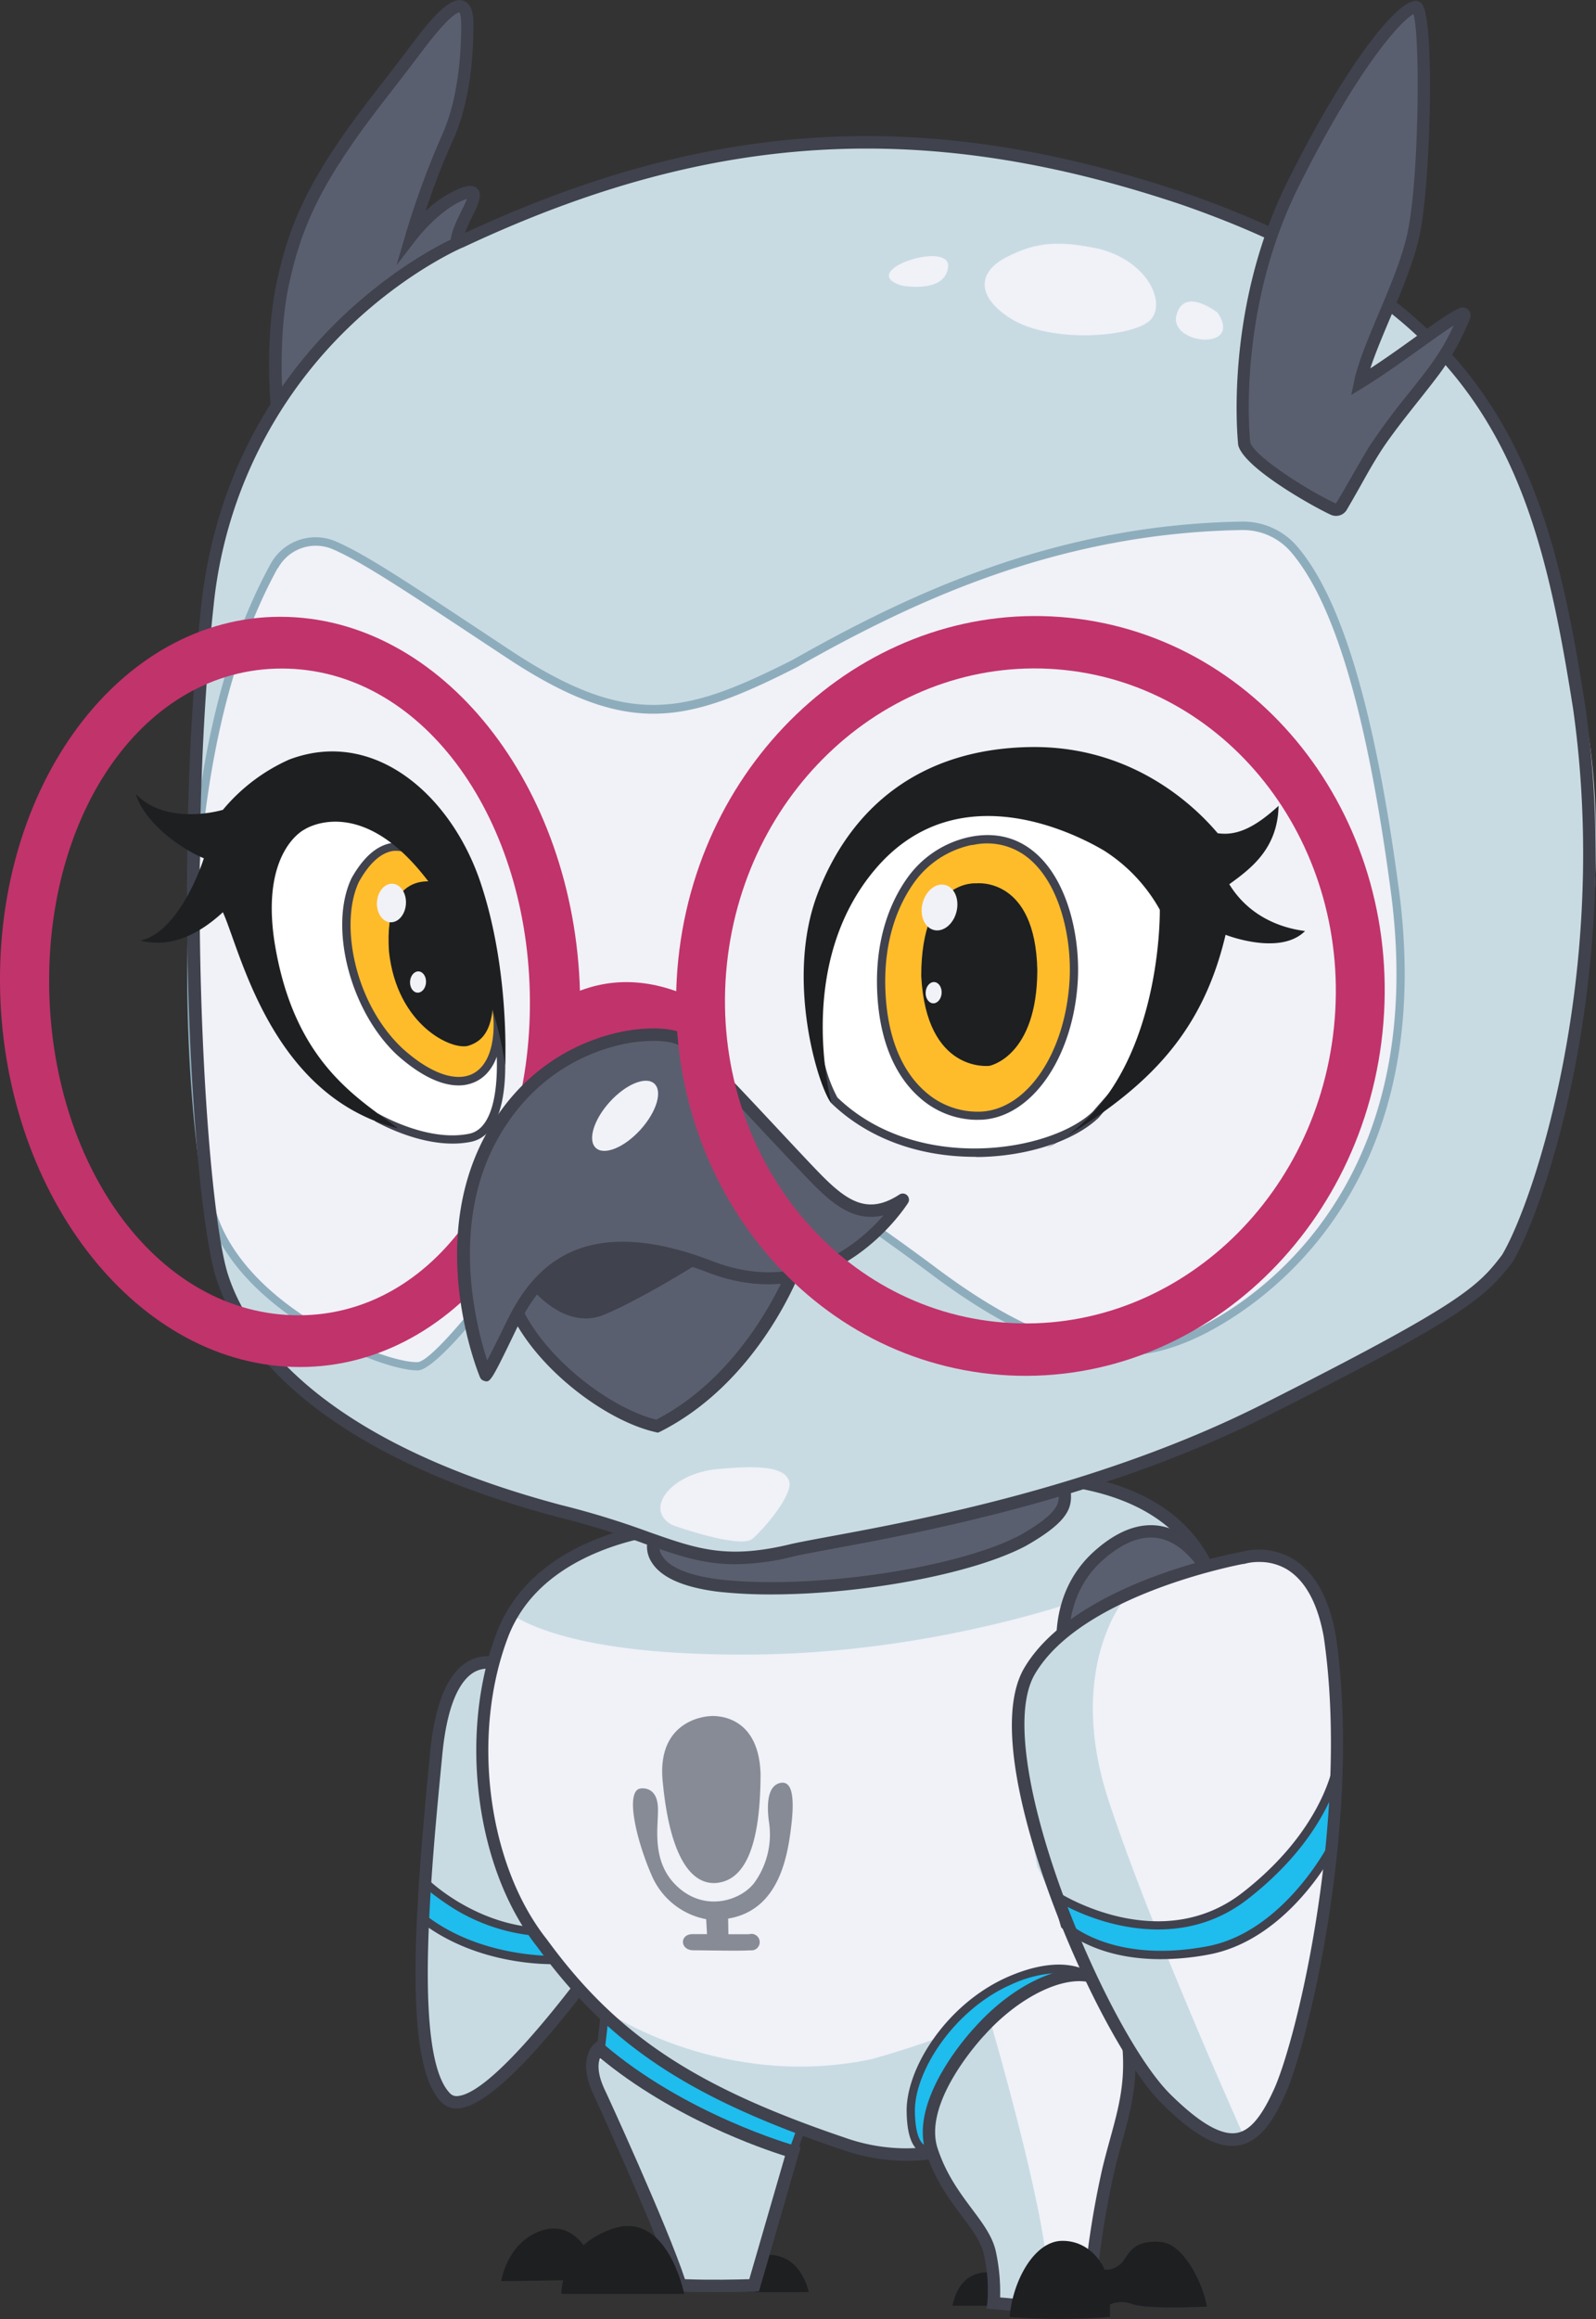 <svg id="Слой_1" data-name="Слой 1" xmlns="http://www.w3.org/2000/svg" viewBox="0 0 387.08 562.19"><rect x="0" y="0" width="387.08" height="562.19" fill="#333333" stroke="none"/><defs><style>.cls-1{fill:#5a5f70;}.cls-2{fill:#40424e;}.cls-3{fill:#1fbcee;}.cls-4{fill:#c8dbe3;}.cls-5{fill:#1d1f21;}.cls-6{fill:#f1f1f8;}.cls-7{fill:#878b96;}.cls-8{fill:#8eadbc;}.cls-9{fill:#fff;}.cls-10{fill:#c1336b;}.cls-11{fill:#febc2b;}</style></defs><title>RUBII_svg</title><path class="cls-1" d="M201.48,111.57s-1.6-17.22,1.78-31c2.47-11,6.23-19.33,12.34-28.82s11.32-15.49,20.13-27.19c8.48-11.27,11.92-12.2,11.93-5.29s-.65,18.3-4.83,27.51a203.11,203.11,0,0,0-8.68,23.65s6-7.88,12.59-10.13-1.58,6.63-1.69,12.16S203.08,117.37,201.48,111.57Z" transform="translate(-134.3 -13.33)"/><path class="cls-2" d="M202.34,113.65A2.27,2.27,0,0,1,200,112l-.05-.26c-.06-.71-1.58-17.63,1.82-31.55,2.39-10.67,6-19.15,12.54-29.27,4.26-6.6,8.08-11.54,12.92-17.79,2.13-2.75,4.55-5.87,7.27-9.49,7.5-10,10.28-10.75,12.17-10.11,2.2.73,2.45,3.61,2.46,5.72,0,7.83-.85,19.08-5,28.13a174.24,174.24,0,0,0-6.6,17.11,26,26,0,0,1,8.65-5.63c.85-.29,2.85-1,4,.32s.2,3.52-1.24,6.45c-1.07,2.19-2.41,4.91-2.46,6.84-.13,6-36.53,40.28-43.76,41.18Zm43.37-97.3c-.41,0-2.5.73-8.78,9.06-2.74,3.64-5.16,6.77-7.3,9.53-4.79,6.19-8.58,11.08-12.76,17.57-6.31,9.8-9.83,18-12.15,28.34-2.85,11.68-2.08,26-1.82,29.69,2.32-.77,9.48-5.63,21.72-17.09C236,82.76,243.33,74.18,243.55,72.36c0-2.58,1.49-5.5,2.76-8.09.42-.86.95-1.94,1.25-2.71a3.18,3.18,0,0,0-.33.11c-6,2.07-11.84,9.55-11.89,9.63l-4.88,6.35L232.71,70a206.61,206.61,0,0,1,8.76-23.85c3.88-8.56,4.69-19.35,4.69-26.89C246.15,17.18,245.83,16.52,245.71,16.35Z" transform="translate(-134.3 -13.33)"/><path class="cls-3" d="M281.09,500.64s-1.11,9.7-1.11,9.7L297.56,523l26.51,11.93,2.27.76,2.15-6-31.11-16.87-10.54-7.34Z" transform="translate(-134.3 -13.33)"/><path class="cls-2" d="M326.94,536.93l-3.19-1.07L297,523.79l-18.06-13,.61-5.43c.62-5.45.62-5.45,1.2-5.67l.56-.21,6.19,5.23L297.9,512l31.82,17.25ZM298.06,522.1,324.48,534l1.25.42,1.53-4.25-30.45-16.52-10.54-7.34-4.41-3.71c-.22,1.87-.56,4.87-.82,7.27Z" transform="translate(-134.3 -13.33)"/><path class="cls-4" d="M258.42,418.2s-15.3-10.88-18.32,20.19-7.12,74,2.31,83.52,47.32-47.59,47.32-47.59Z" transform="translate(-134.3 -13.33)"/><path class="cls-3" d="M237.72,469.89c0,.19,10.87,10.41,26,11.69,2.09,2.83,5.46,6.9,5.46,6.9s-18.09.81-32.06-9.9A57.86,57.86,0,0,1,237.72,469.89Z" transform="translate(-134.3 -13.33)"/><path class="cls-2" d="M268.13,489.5c-4.15,0-19.33-.69-31.64-10.12l-.38-.29v-.48a58.66,58.66,0,0,1,.63-8.87l1,.12.76-.56c.09.1,10.48,10,25.27,11.29l.45,0,.26.36c2.06,2.77,5.4,6.81,5.43,6.85l1.28,1.55-2,.09C269.11,489.48,268.74,489.5,268.13,489.5Zm-30-11.42c10.73,8,23.94,9.23,29,9.39-1.09-1.35-2.66-3.3-3.87-4.93a45.91,45.91,0,0,1-18.64-6.35,65.19,65.19,0,0,1-6.06-4.25A52.74,52.74,0,0,0,238.08,478.08Z" transform="translate(-134.3 -13.33)"/><path class="cls-2" d="M245.07,524.48a5.07,5.07,0,0,1-3.72-1.52c-9.24-9.32-6.57-45.39-2.74-84.71,1.21-12.49,4.58-20.08,10-22.55s10.47,1.12,10.68,1.27l.28.2,31.91,57.22-.5.76c-3.26,4.91-32.21,48-45.27,49.29C245.49,524.46,245.28,524.48,245.07,524.48Zm7.49-106.62a6.52,6.52,0,0,0-2.73.58c-3,1.38-6.86,6-8.24,20.1-2.83,29.15-7.12,73.21,1.89,82.31a2.18,2.18,0,0,0,1.94.61c9.66-1,33.5-33.68,42.55-47.21l-30.67-55A9.77,9.77,0,0,0,252.56,417.86Z" transform="translate(-134.3 -13.33)"/><path class="cls-5" d="M318,569h12.45s-1.82-9.65-10.56-9S316,569,318,569Z" transform="translate(-134.3 -13.33)"/><path class="cls-6" d="M409.07,497.05c-11.78,13.35-33.79,48.57-70.29,35.93s-58.22-30-73-48.57-18.74-50.69-9.65-74.69a32.07,32.07,0,0,1,2.33-4.9c11.25-19.4,38.85-21.23,38.85-21.23s63.47-11.22,63.9-11,46.66-8.61,63.47,16.62q.6.88,1.14,1.83C441.59,418.54,420.86,483.7,409.07,497.05Z" transform="translate(-134.3 -13.33)"/><path class="cls-4" d="M281.77,501.24s27.78,18.85,63.82,11.31c25.21-7,35.65-14.26,35.65-14.26L371,506.7l-10.46,15,.25,12.12-6,2.58-20.39-4.88-29.89-13.93S281.81,504.2,281.77,501.24Z" transform="translate(-134.3 -13.33)"/><path class="cls-3" d="M360.27,534.59c-.76,0-4.95,1.06-5.08-9.42s10.07-25.6,24-31.68,19.5-.66,19.75-.65S366.5,534.31,360.27,534.59Z" transform="translate(-134.3 -13.33)"/><path class="cls-2" d="M359.6,535.63a4,4,0,0,1-2.76-1.06c-1.72-1.54-2.59-4.61-2.65-9.39-.13-10.5,9.72-26.11,24.58-32.61,8.43-3.68,15.69-3.94,20.44-.73h.69l0,1c0,1.08-15.78,19.84-17.24,21.55-18,21-21.29,21.16-22.37,21.21h-.11C360.06,535.61,359.85,535.63,359.6,535.63Zm31.5-44a29.64,29.64,0,0,0-11.53,2.8c-13.92,6.09-23.5,21.1-23.38,30.76.07,5.14,1.12,7.15,2,7.93a2.25,2.25,0,0,0,1.84.52l.21,0h0c5-.23,32.79-34.56,37.26-40.47A12.63,12.63,0,0,0,391.1,491.6Z" transform="translate(-134.3 -13.33)"/><path class="cls-6" d="M279.48,509.92s-3.39,2.89,0,10.27,16.55,36.5,19.84,47.17c8.18.39,17.85,0,17.85,0L326.55,535S300,527.57,279.48,509.92Z" transform="translate(-134.3 -13.33)"/><path class="cls-2" d="M307.56,569c-2.67,0-5.58,0-8.31-.18l-1.05-.05-.31-1c-3.66-11.86-19.61-46.64-19.77-47-3.82-8.31.21-11.89.39-12l1-.84,1,.84c20,17.22,46.23,24.65,46.49,24.72l1.46.41-10.1,34.9-1.08,0C317.17,568.86,312.85,569,307.56,569Zm-7.13-3.13c6.19.25,13,.08,15.6,0L324.69,536c-5.72-1.8-27.29-9.22-44.88-23.79-.47,1.24-.73,3.58,1,7.4C281,519.9,296.2,553,300.43,565.9Z" transform="translate(-134.3 -13.33)"/><path class="cls-7" d="M306.51,429.37S293.59,429.7,295,445s5.5,24.85,12.49,24.85c6.35-.21,11.27-6.5,11.27-26.6C318.23,428.06,306.51,429.37,306.51,429.37Z" transform="translate(-134.3 -13.33)"/><path class="cls-7" d="M289.73,446.91s3.78-.68,4.12,4.32c.31,4.32-2.05,13.38,4.94,19.65s15.95,2.88,18.83-1.64a20,20,0,0,0,3.15-14.41c-.72-5.65.31-8.74,2.78-9.26s3.6,2.27,2.68,10.19-3.09,20.65-15.33,22.7l.06,3.79s2.34,0,5,0a2,2,0,1,1,.31,3.89c-2.57.2-10.43,0-13.77,0s-3.42-3.92-.23-3.92h3.5l-.2-3.62a18,18,0,0,1-13.1-10.36C288.41,459.05,285.87,447.22,289.73,446.91Z" transform="translate(-134.3 -13.33)"/><path class="cls-4" d="M424.69,389.22c-7,5.09-52.81,24.83-108.24,25.23-35.81.26-51.42-5.52-58-9.63,11.25-19.4,38.85-21.23,38.85-21.23s63.47-11.22,63.9-11S407.88,364,424.69,389.22Z" transform="translate(-134.3 -13.33)"/><path class="cls-2" d="M354.11,537.19a48.09,48.09,0,0,1-15.82-2.79c-37.17-12.59-56.46-25.44-73.71-49.11-14.91-18.77-19.16-51.51-9.84-76.1a34.05,34.05,0,0,1,2.44-5.13c11.31-19.51,37.93-21.81,40-22,52-9.2,61.88-10.81,64.08-10.91v-.09c.15,0,.49-.05,1-.12,17.9-2.36,50-3.23,63.73,17.41.41.61.81,1.25,1.19,1.91,16.59,28.93-5.59,94.9-16.93,107.74-1.44,1.63-3.08,3.65-4.82,5.79C394.79,516.86,378.27,537.19,354.11,537.19Zm7-163.09c-2.68.28-39.3,6.68-63.57,11l-.16,0c-.27,0-26.94,2-37.65,20.48a31,31,0,0,0-2.23,4.68c-9,23.69-4.92,55.17,9.43,73.23,16.87,23.14,35.78,35.71,72.29,48.08a44.67,44.67,0,0,0,14.67,2.58c23,0,38.91-19.63,49.12-32.21,1.76-2.16,3.42-4.2,4.9-5.87h0c12.26-13.88,31.52-78.21,16.58-104.26-.34-.6-.71-1.18-1.08-1.74-12.85-19.29-43.64-18.37-60.84-16.1C361.85,374.05,361.44,374.1,361.15,374.1Z" transform="translate(-134.3 -13.33)"/><path class="cls-5" d="M374.85,564.33c-.26-.1-7.66-1.41-9.54,8h9.81S376.42,564.94,374.85,564.33Z" transform="translate(-134.3 -13.33)"/><path class="cls-6" d="M372,505.69c-.32.3-15.73,16.58-11.7,28.9s12.67,17.8,14.14,25.11a40.36,40.36,0,0,1,.85,11.95L389.89,573l8.78-5.24a215.66,215.66,0,0,1,4.45-28.41c3.22-13.34,7.24-21.06,3.7-37.63S383.9,492.37,372,505.69Z" transform="translate(-134.3 -13.33)"/><path class="cls-4" d="M374.42,503.14s13.65,46.46,13.95,62.19-11.76,6.44-11.76,6.44l-4.41-18.19-7.81-10.21-4.78-12.88,1-8.82S373.26,499.12,374.42,503.14Z" transform="translate(-134.3 -13.33)"/><path class="cls-2" d="M390.24,574.53,373.57,573l.2-1.54a39.08,39.08,0,0,0-.83-11.46c-.62-3.09-2.79-6-5.3-9.35-3.09-4.13-6.58-8.81-8.8-15.6-4.17-12.77,10.7-29,12-30.36h0c9.06-10.12,20.87-15.73,28.73-13.64,3.14.84,7.2,3.31,8.71,10.35,2.94,13.77.82,21.48-1.86,31.24-.61,2.23-1.25,4.54-1.85,7.05a214.3,214.3,0,0,0-4.41,28.18l-.07.77Zm-13.38-4.24,12.68,1.16,7.7-4.6A219.63,219.63,0,0,1,401.66,539c.62-2.56,1.26-4.89,1.88-7.15,2.57-9.36,4.6-16.76,1.81-29.81-1-4.46-3.15-7.18-6.54-8.08-6.7-1.77-17.52,3.58-25.72,12.74l-.08.08c-.35.37-15,16-11.32,27.35,2.07,6.32,5.41,10.79,8.35,14.73,2.73,3.65,5.09,6.8,5.84,10.56A46.92,46.92,0,0,1,376.86,570.29Z" transform="translate(-134.3 -13.33)"/><path class="cls-5" d="M379.17,575.05c.68-8.51,5.86-18.47,12.8-18.47,7.47,0,10.25,7,10.25,7a5.26,5.26,0,0,0,4.7-2.4c1.73-2.7,3.36-4.75,8.92-4.33S426.09,567,427,572.53c-5.83.21-14.91.47-18.12-.63a7,7,0,0,0-5.39.13l0,3A160,160,0,0,1,379.17,575.05Z" transform="translate(-134.3 -13.33)"/><path class="cls-1" d="M292.91,386.81s-3.16,8.52,15.63,10.9c21.8,2.52,58.07-2.51,73.86-10.9,12.53-7.14,9.83-9.94,10.05-13.18S295,374.83,292.91,386.81Z" transform="translate(-134.3 -13.33)"/><path class="cls-2" d="M321.27,399.87a115.51,115.51,0,0,1-12.91-.67c-8.41-1.07-13.81-3.49-16.06-7.2a7,7,0,0,1-.85-5.56c.39-2.18,2.23-8.31,45.37-12.79,22.76-2.36,46.55-3,53.68-2.19,1.25.14,3.57.42,3.44,2.27A9.93,9.93,0,0,0,394,375c.29,3.74-.32,7.08-10.84,13.07C370.17,395,343.12,399.87,321.27,399.87Zm-26.95-12.55a4,4,0,0,0,.59,3.2c1.23,2,4.63,4.54,13.81,5.7,22.28,2.57,57.75-2.64,73-10.73,9.67-5.51,9.48-7.9,9.3-10.21,0-.25,0-.49-.05-.75-8.13-1.55-77.29,1.33-93.9,10.16-2.24,1.19-2.61,2.06-2.67,2.38Zm-1.41-.51h0Z" transform="translate(-134.3 -13.33)"/><path class="cls-4" d="M245.89,72s-54.11,22.81-61.27,88.1-1.79,146.23,3.58,162.78,24.6,41.59,81.84,56.8c27.92,6.8,33.1,15.22,56.79,9.39,14.31-3.13,67.53-10.29,114.49-34s52.19-28.24,58.58-36.67c7.78-13,29.28-78.86,18.53-133.65S499,89.73,421.2,61.52C358.61,41.75,309.39,42.07,245.89,72Z" transform="translate(-134.3 -13.33)"/><path class="cls-6" d="M200.78,150.57a11.49,11.49,0,0,1,14.54-5.07c7.57,3.24,18.35,10.54,41.82,26.05,29.1,19.34,42.89,16.26,69.85,2.64,22.89-13,60.34-32.63,108.52-33.41a16.37,16.37,0,0,1,12.73,5.78c8.1,9.53,17.42,30.41,24.36,82.67,8.87,66.8-27.17,95.63-43.8,105.06s-34.93,11.92-67.91-12.75c-25.83-19.32-54.38-36.77-65.55-43.43a6,6,0,0,0-8,1.75c-10.6,15.46-44.74,64.45-51.74,64.68-8.32.28-46.14-14.82-50.79-41C180.38,278.78,173.66,199.77,200.78,150.57Z" transform="translate(-134.3 -13.33)"/><path class="cls-8" d="M235.37,345.55c-9.28,0-46.88-15.53-51.55-41.79S173,199,199.9,150.09a12.43,12.43,0,0,1,15.82-5.51c7,3,16.71,9.43,36.09,22.25l5.88,3.89c29.06,19.31,42.62,15.83,68.85,2.58,28.52-16.15,63.81-32.79,109-33.52h.29A17.28,17.28,0,0,1,449,145.91c10.8,12.7,18.84,39.91,24.59,83.19,9,68-28,96.81-44.3,106.06-17.71,10-36.22,11.69-69-12.82C334.48,303,305.91,285.58,294.82,279a5,5,0,0,0-6.67,1.46c-16.6,24.21-45.51,64.88-52.53,65.11ZM201.65,151.06C175,199.43,181.16,277.44,185.79,303.41c4.49,25.22,40.6,40.14,49.52,40.14h.25c4.28-.14,24.28-25.36,50.94-64.25a7,7,0,0,1,9.35-2c11.11,6.63,39.75,24.13,65.63,43.49,31.92,23.86,49.8,22.33,66.83,12.68,16-9.05,52.16-37.31,43.3-104.06-5.7-42.88-13.59-69.76-24.13-82.16a15.33,15.33,0,0,0-11.7-5.42h-.25c-44.7.72-79.7,17.23-108,33.28-27,13.65-41,17.22-70.89-2.68l-5.88-3.89c-19.28-12.75-29-19.15-35.78-22.07a10.44,10.44,0,0,0-13.28,4.64Z" transform="translate(-134.3 -13.33)"/><path class="cls-9" d="M359.87,210.73l-24.31,17.71-.87,12-2.43,13.71.7,14.41a67.51,67.51,0,0,0,1.77,7.4c.24.78.51,1.54.79,2.21a9.23,9.23,0,0,0,1,1.9c19.28,18.61,52.51,14.13,63.59,3.45,1.35-1.7,13.71-15.36,13.71-15.36l9.78-40.69-24.79-19.54Z" transform="translate(-134.3 -13.33)"/><path class="cls-2" d="M268,314.86,260.37,325l12.38,14.31,24.44-6.41,15.21-17-18.64-8.64S269.89,312.31,268,314.86Z" transform="translate(-134.3 -13.33)"/><path class="cls-2" d="M370.75,293.78c-13.79,0-26.13-4.59-34.82-13l-.08-.09c-1.24-1.53-3.37-7.75-3.53-9.21a1,1,0,0,1,2-.21,34.44,34.44,0,0,0,3.06,8.11c19.26,18.53,51.68,13.3,62,3.41,1.46-1.81,12-13.46,13.54-15.16l9.57-39.82-24-18.9-38.28,2.76L336.53,229l-.85,11.62-2.43,13.72a1,1,0,1,1-2-.35l2.42-13.67.9-12.39,24.91-18.15.29,0,39.33-2.84,25.61,20.17-10,41.56-.17.19c-.12.14-12.36,13.65-13.67,15.31l-.09.1c-5.88,5.67-17.4,9.42-29.35,9.56Z" transform="translate(-134.3 -13.33)"/><path class="cls-2" d="M312.65,392.55c-8,0-14.17-2.18-22.1-5a201.08,201.08,0,0,0-20.87-6.41c-61.1-16.23-78.17-43.17-82.91-57.79-5.51-17-10.84-97.69-3.64-163.41,3.75-34.17,20.43-56.63,33.77-69.45,14.26-13.7,27.48-19.47,28.38-19.85C306,42,358.72,38.87,421.68,60.1c35.7,12.36,59.17,28.56,73.88,51,14.19,21.63,19.1,47.2,23.26,73.68C528,249.48,509.11,306,501.19,319.21l-.09.13c-6.76,8.91-12.83,13.75-59.11,37.11-40,20.2-84.46,28.42-105.82,32.37-3.84.71-6.87,1.27-9,1.74A60.2,60.2,0,0,1,312.65,392.55Zm31.87-343.2c-32.33,0-63.89,7.94-98,24l-.06,0c-.13.06-13.52,5.8-27.58,19.35a108.89,108.89,0,0,0-32.78,67.53c-7,64.21-1.79,145.8,3.52,162.16,4.55,14,21.1,39.95,80.79,55.81a202.59,202.59,0,0,1,21.13,6.48c12,4.23,19.18,6.77,34.92,2.9,2.24-.49,5.29-1.05,9.15-1.77,21.23-3.92,65.39-12.1,105-32.1,47.52-24,52-28.23,58-36.17,7.81-13.14,26.26-68.61,17.21-132.41-9-57-20.44-96.38-95.15-122.25C393.92,53.91,369,49.35,344.52,49.35Z" transform="translate(-134.3 -13.33)"/><path class="cls-10" d="M302.67,270.29l-33,1.12-.51-15.08c10.42-6.22,21.45-6.45,33-1.12Z" transform="translate(-134.3 -13.33)"/><path class="cls-1" d="M264.58,324.88s7.4,9.16,15.59,5.83,23.51-12.59,29.27-16.69,17.9,6.07,17.9,6.07-9.86,27-33.67,39c-12.89-2.88-31.4-17.59-35.64-32S264.58,324.88,264.58,324.88Z" transform="translate(-134.3 -13.33)"/><path class="cls-2" d="M293.86,360.65l-.52-.12c-13.37-3-32.34-18.07-36.75-33-1.5-5.08-1.39-7.67.37-8.64,2.38-1.31,6.07,2,8.74,5l.05.05c.1.13,6.82,8.25,13.85,5.39,8.19-3.34,23.63-12.72,29-16.52,6.52-4.63,18.4,5,19.73,6.14l.81.68-.36,1c-.41,1.12-10.34,27.69-34.41,39.8Zm-35.31-39a15.2,15.2,0,0,0,.92,5c4,13.6,21.7,27.81,34,30.84,20.11-10.38,30-32,32-36.91-3.56-2.75-11.61-7.88-15.22-5.32-5.58,4-21.06,13.38-29.57,16.85-9,3.65-16.73-5.55-17.3-6.25A20.06,20.06,0,0,0,258.55,321.64Z" transform="translate(-134.3 -13.33)"/><path class="cls-10" d="M204.09,162.89c-38.87-1.27-70.11,38.4-69.79,88.62s32.08,91.93,70.95,93.2S275.36,306.3,275,256.09,243,164.16,204.09,162.89Zm58.73,92.89c.28,43.28-24.14,77.48-57.65,76.39s-58.68-37.08-58.95-80.36,24.44-77.47,57.95-76.38S262.55,212.5,262.82,255.78Z" transform="translate(-134.3 -13.33)"/><path class="cls-9" d="M201.61,213.42,194.67,230l6.94,24.7,11.49,22,13.68,7.89,10,4.49h10.48l4-1.93,3.75-5s.61-1.82.69-2.16.61-17.16,0-17.44-12.87-44.84-12.87-44.84l-24.43-11.87S203.85,208.05,201.61,213.42Z" transform="translate(-134.3 -13.33)"/><path class="cls-2" d="M244.06,290.57c-7.74,0-15.36-3.56-18.64-5.32l-.18-.09.36-.74.35-1.13a3.71,3.71,0,0,1,.41.2c3.72,2,13.29,6.43,21.75,4.69,7.84-1.62,7.08-18.67,6.12-25.1l2-.3c.15,1,3.59,25-7.7,27.36A22.23,22.23,0,0,1,244.06,290.57Z" transform="translate(-134.3 -13.33)"/><path class="cls-11" d="M237.58,222c-1.33-1.37-9.38-9-17.07,4.67-5.23,10.85-.81,30.78,10.68,41.63,13.31,12,23.57,8.28,23.83-5.95S240.78,225.24,237.58,222Z" transform="translate(-134.3 -13.33)"/><path class="cls-2" d="M245.5,276.47c-4.36,0-9.54-2.56-15-7.48-11.35-10.71-16.54-31.11-10.92-42.8,2.94-5.2,6.26-8,9.9-8.51,4.27-.56,7.58,2.31,8.8,3.57,3.06,3.15,18,26.18,17.72,41.06-.12,6.83-2.48,11.58-6.64,13.38A9.68,9.68,0,0,1,245.5,276.47Zm-14.94-56.86a5.37,5.37,0,0,0-.8,0c-3,.38-5.81,2.89-8.38,7.45-4.75,9.87-1.29,29.28,10.5,40.41,6.44,5.83,12.54,8.14,16.71,6.34,3.39-1.47,5.32-5.59,5.43-11.58.25-14.07-14.3-36.7-17.16-39.64h0C236.14,221.89,233.66,219.61,230.56,219.61Z" transform="translate(-134.3 -13.33)"/><path class="cls-5" d="M208.17,214.41s12.94-8.58,28.69,10.91c17,20.94,19.95,46.23,19.95,46.23s1.2-22.78-5.92-44.13S225,189.66,204.42,197.48a44.42,44.42,0,0,0-16.06,12.18s-13.47,4.09-21.13-3.83c1.85,6.2,9.64,12.67,16.51,15.58-2.57,7.79-8.19,18.48-15.45,19.94,7,1.73,13.6-.93,20.07-6.87,4.36,9.64,11.75,44.63,42.52,52.42-10-7.53-25.35-16.11-30-45.16C197.47,219.51,208.17,214.41,208.17,214.41Z" transform="translate(-134.3 -13.33)"/><path class="cls-5" d="M241.14,227.43s-13.92-4.68-12.5,16.58c1.93,17.92,15.33,24.1,19.33,22.82s6.57-4.77,5.93-15.86S241.14,227.43,241.14,227.43Z" transform="translate(-134.3 -13.33)"/><path class="cls-1" d="M353.32,304.18s-17,27.76-46.75,16.3-41.38.17-48,13.79-6.45,12.36-6.45,12.36-12.9-31.17,1.25-57.32,41.91-27.23,46.66-23.65,26.6,27.77,32.87,34S344.9,309.73,353.32,304.18Z" transform="translate(-134.3 -13.33)"/><path class="cls-2" d="M252.32,348.22a2.21,2.21,0,0,1-.63-.13,1.52,1.52,0,0,1-1-.93c-.74-1.79-12.87-32.32,1.33-58.57,9.57-17.67,24.43-23.24,32.44-25,7-1.52,13.76-1.17,16.45.86,3.18,2.4,13.25,13.17,22.13,22.67,4.68,5,8.71,9.32,10.89,11.5,6.46,6.45,11.32,9,18.54,4.28a1.5,1.5,0,0,1,2.1,2c-.18.29-18,28.69-48.57,16.92-29.67-11.44-40.23,1-46.11,13C254.31,346.44,253.37,348.22,252.32,348.22Zm40.42-82.54a36.34,36.34,0,0,0-7.61.86c-7.51,1.64-21.44,6.86-30.44,23.48-11.17,20.64-4.92,44.85-2.23,53.11.91-1.73,2.38-4.64,4.76-9.52,5.94-12.2,17.58-27,49.89-14.53,21,8.09,35.28-4,41.47-11.11-6.94,1.71-12.22-2.7-16.74-7.21-2.21-2.22-6.27-6.55-11-11.57-8.36-8.95-18.77-20.08-21.75-22.33C298.29,266.23,296,265.68,292.74,265.68Z" transform="translate(-134.3 -13.33)"/><path class="cls-5" d="M335.9,280.67c.31.5-9.41-33.22,10.85-56.82s49.57-7.69,55.27-4.34a40.05,40.05,0,0,1,13.57,14.37s.79,43.67-27.53,57.83c23.21-13.38,37.55-26.56,43.48-51.76,0,0,13.15,5.22,19.28-.91-6.33-.8-13.76-3.81-18.38-11.34,5.12-3.72,11.75-8.54,11.95-19-5.62,5.12-10,7.33-14.76,6.63-3.42-4-18.68-21.29-45.39-20.89S340.66,209,332.63,229.9,332.87,277.11,335.9,280.67Z" transform="translate(-134.3 -13.33)"/><path class="cls-11" d="M369.93,217.17a23.77,23.77,0,0,0-14.9,9.77c-3.7,5.26-7.51,13.86-7,26.6,1,24,15.25,30.92,24.28,30.22,11.19-.56,21.24-14,22.37-32.61C395.68,234.86,388.19,213.68,369.93,217.17Z" transform="translate(-134.3 -13.33)"/><path class="cls-2" d="M371,284.81a21.07,21.07,0,0,1-13.8-5.52c-4.31-3.82-9.57-11.38-10.16-25.71-.54-13.27,3.6-22.13,7.17-27.21a24.93,24.93,0,0,1,15.54-10.19h0c6.1-1.16,11.42.2,15.81,4.06,7.87,6.92,10.76,20.55,10.13,31-1.12,18.51-11.15,32.93-23.32,33.55C371.92,284.79,371.46,284.81,371,284.81Zm-.88-66.66a22.92,22.92,0,0,0-14.28,9.37c-3.39,4.83-7.32,13.26-6.8,26,.56,13.63,5.47,20.73,9.48,24.3a19.09,19.09,0,0,0,13.72,5c11.18-.56,20.39-14.18,21.45-31.67.6-9.94-2.09-22.87-9.46-29.35a15.82,15.82,0,0,0-14.11-3.59Z" transform="translate(-134.3 -13.33)"/><path class="cls-5" d="M371.16,227.48s-13.44-1.3-13.43,22.5c1.25,23.67,16.53,21.74,16.53,21.74s11.56-2.17,11.62-23.19C385.42,225.85,371.16,227.48,371.16,227.48Z" transform="translate(-134.3 -13.33)"/><path class="cls-1" d="M392.55,416.91s-3.67-15.84,8.15-26.4,22.53-6.83,29.88,9.85S394.14,430.9,392.55,416.91Z" transform="translate(-134.3 -13.33)"/><path class="cls-2" d="M402.31,424.18a18.14,18.14,0,0,1-5.56-.77c-3.34-1.07-5.3-3.23-5.68-6.24-.31-1.45-3.39-17,8.63-27.78,5.74-5.13,11.34-7.14,16.64-6,6.17,1.34,11.42,6.84,15.61,16.36,1.94,4.4.95,8.95-2.86,13.18C423.21,419.46,411.29,424.18,402.31,424.18Zm11.13-38.1c-3.67,0-7.61,1.86-11.74,5.54-11,9.83-7.72,24.8-7.69,25l0,.16c.21,1.86,1.4,3.1,3.63,3.82,6.95,2.23,22.36-2.05,29.2-9.64,3-3.33,3.78-6.68,2.34-10-3.73-8.47-8.4-13.53-13.51-14.64A10.64,10.64,0,0,0,413.44,386.08Z" transform="translate(-134.3 -13.33)"/><path class="cls-6" d="M435.59,391.05s-39.66,7.14-51.58,27.42,17.61,88.41,33.08,103.7,21.71,11.39,27.58-1.77,18.5-67.25,12.09-110.47C452.32,385.48,435.59,391.05,435.59,391.05Z" transform="translate(-134.3 -13.33)"/><path class="cls-4" d="M406.51,401.76S393,418.62,403.1,449.61s33.24,82.45,33.24,82.45l-11.65-2.25-11-11.5-7.82-12-20-40.47L380.1,435l2.45-13.23,6.14-9.36S397.2,403.66,406.51,401.76Z" transform="translate(-134.3 -13.33)"/><polygon class="cls-4" points="146.46 498.93 143.68 500.84 146.46 507.75 159.04 538.38 164.7 553.01 174.39 554.2 183.65 554.96 188.36 536.86 192.25 521.62 185.56 518.73 157.19 504.81 146.46 498.93"/><path class="cls-2" d="M307.56,569c-2.67,0-5.58,0-8.31-.18l-1.05-.05-.31-1c-3.66-11.86-19.61-46.64-19.77-47-3.82-8.31.21-11.89.39-12l1-.84,1,.84c20,17.22,46.23,24.65,46.49,24.72l1.46.41-10.1,34.9-1.08,0C317.17,568.86,312.85,569,307.56,569Zm-7.13-3.13c6.19.25,13,.08,15.6,0L324.69,536c-5.72-1.8-27.29-9.22-44.88-23.79-.47,1.24-.73,3.58,1,7.4C281,519.9,296.2,553,300.43,565.9Z" transform="translate(-134.3 -13.33)"/><path class="cls-5" d="M300.24,569.43s-4-20.06-17.09-15.87-12.68,15.87-12.68,15.87Z" transform="translate(-134.3 -13.33)"/><path class="cls-5" d="M276.75,559.06c-.19-.28-4-7.86-11.82-4.71s-9.06,12-9.06,12l18.93-.26S278.38,561.42,276.75,559.06Z" transform="translate(-134.3 -13.33)"/><path class="cls-3" d="M390.54,472.91c.18.47,25.38,15.91,45.8,0s22.47-32.39,22.47-32.39l-1.6,20.76S446.1,482.8,427,486.2c-23.93,4.4-34.48-6.16-34.48-6.16Z" transform="translate(-134.3 -13.33)"/><path class="cls-2" d="M415.74,488.29c-16.14,0-23.53-7.18-23.89-7.54l-.19-.19-2.08-7.37,1-.34.64-.64c.21.18,24.49,15.48,44.47-.08s22.08-31.57,22.1-31.73l2,.2-1.62,21-.09.18c-.46.9-11.56,22-30.89,25.44A63.31,63.31,0,0,1,415.74,488.29Zm-22.3-8.79c1.46,1.28,12,9.66,33.41,5.72,17.47-3.11,28.28-22.2,29.38-24.22l.92-11.9c-2.83,6.39-8.59,15.56-20.2,24.6-11.92,9.3-25.32,8.14-34.47,5.54a55.57,55.57,0,0,1-10.27-4.11Z" transform="translate(-134.3 -13.33)"/><path class="cls-2" d="M433.16,533.57c-4.6,0-10-3.27-17.12-10.33-7.93-7.84-19.36-29.09-27.17-50.54-5.5-15.09-13.61-42.3-6.16-55,12-20.34,49.86-27.63,52.53-28.12a16.36,16.36,0,0,1,12.52,1.6c5.3,3.13,8.82,9.35,10.48,18.47,6.47,43.67-6.27,98-12.2,111.35-2.48,5.56-5.75,11.38-11.14,12.4A10.05,10.05,0,0,1,433.16,533.57ZM439.62,392a12.66,12.66,0,0,0-3.56.47l-.2,0c-.39.07-39.13,7.25-50.56,26.7-11.17,19,17.15,86.36,32.85,101.88,7.09,7,12.39,10.06,16.19,9.35,3.17-.6,5.93-3.89,9-10.68,5.83-13.08,18.35-66.61,12-109.63-1.49-8.16-4.52-13.67-9-16.35A13,13,0,0,0,439.62,392Z" transform="translate(-134.3 -13.33)"/><path class="cls-10" d="M393.73,163.11c-47.17-4.9-89.66,32.17-94.92,82.8s28.71,95.63,75.87,100.53,89.66-32.17,94.92-82.8S440.89,168,393.73,163.11Zm64.09,99.31C453.29,306.06,416.66,338,376,333.8s-69.95-43-65.41-86.67,41.16-75.6,81.82-71.38S462.36,218.78,457.82,262.42Z" transform="translate(-134.3 -13.33)"/><path class="cls-1" d="M436.05,120.8S432.29,89.16,448,57.73,474.78,15,477.65,15s2.35,39.53-.28,53.57c-2,11.78-11.22,27.87-13.22,37.38,10-6.12,20.36-14.67,24.72-16.57a.44.44,0,0,1,.58.58,61.08,61.08,0,0,1-6.36,11.86c-3.24,4.68-11.41,14.09-15.45,20.56-3.55,6-5.4,9.34-7.95,13.72a1.58,1.58,0,0,1-2,.63C452,134.11,436.91,125.13,436.05,120.8Z" transform="translate(-134.3 -13.33)"/><path class="cls-2" d="M458.34,138.4a3.08,3.08,0,0,1-1.31-.29c-4.44-2.05-21.36-11.53-22.45-17l0-.11c0-.32-3.63-32.46,12.1-63.92,14.29-28.58,26.41-43.54,31-43.54a1.9,1.9,0,0,1,1.49.74c3.14,3.78,2.08,41.94-.29,54.6-1.13,6.6-4.37,14.31-7.51,21.76-1.82,4.32-3.57,8.47-4.72,12,3.68-2.41,7.32-5,10.61-7.37,4.82-3.46,8.63-6.19,11-7.24a1.91,1.91,0,0,1,2.13.4,1.94,1.94,0,0,1,.43,2.15,62.37,62.37,0,0,1-6.52,12.14c-1.31,1.89-3.45,4.59-5.71,7.45-3.43,4.32-7.31,9.22-9.69,13s-3.79,6.47-5.29,9.1c-.86,1.51-1.7,3-2.64,4.59A3,3,0,0,1,458.34,138.4Zm-20.81-17.84c.74,3.14,13.41,11.43,20.76,14.83,1-1.62,1.87-3.08,2.72-4.59,1.52-2.64,3.08-5.38,5.34-9.17a165,165,0,0,1,9.9-13.33c2.23-2.82,4.34-5.48,5.6-7.32a52.62,52.62,0,0,0,5-8.72c-2.11,1.33-4.83,3.29-7.83,5.43-4.31,3.09-9.19,6.59-14,9.56l-3,1.82.72-3.4c.93-4.45,3.33-10.17,5.88-16.22,3.08-7.29,6.25-14.83,7.32-21.12,2.48-13.19,2.83-46,1.17-51.58C474,18.44,463.78,29.52,449.34,58.4,434.34,88.41,437.36,119,437.53,120.56ZM488.07,89.4h0Z" transform="translate(-134.3 -13.33)"/><path class="cls-6" d="M378.3,75.73c-7.58,3.94-6.78,10.28,2,15.34,10.19,5.6,29.71,3.88,33.23-.41s-1.07-14.06-12.67-17C391.41,71.7,385.88,71.78,378.3,75.73Z" transform="translate(-134.3 -13.33)"/><path class="cls-6" d="M352.9,82.54s10.64,2.12,11.35-4.49S341.79,79,352.9,82.54Z" transform="translate(-134.3 -13.33)"/><path class="cls-6" d="M429.62,89.15s-8.15-6.49-10,.6S435.89,98.61,429.62,89.15Z" transform="translate(-134.3 -13.33)"/><ellipse class="cls-6" cx="229.24" cy="232.26" rx="4.68" ry="3.52" transform="translate(-150.51 433.98) rotate(-86.6)"/><ellipse class="cls-6" cx="362.18" cy="233.36" rx="5.63" ry="4.24" transform="translate(-86.08 515.08) rotate(-76.02)"/><ellipse class="cls-6" cx="235.69" cy="251.42" rx="2.58" ry="1.94" transform="translate(-163.57 458.44) rotate(-86.6)"/><ellipse class="cls-6" cx="360.75" cy="254" rx="2.58" ry="1.94" transform="translate(-48.51 585.71) rotate(-86.6)"/><path class="cls-6" d="M297.27,383c.41.22,16.55,5.87,19.48,3.4s10.09-10.91,8.92-14.08-6.34-3.88-17.49-2.82S290.35,379.19,297.27,383Z" transform="translate(-134.3 -13.33)"/><ellipse class="cls-6" cx="285.9" cy="283.81" rx="10.54" ry="5.02" transform="translate(-250.7 291.38) rotate(-47.76)"/></svg>